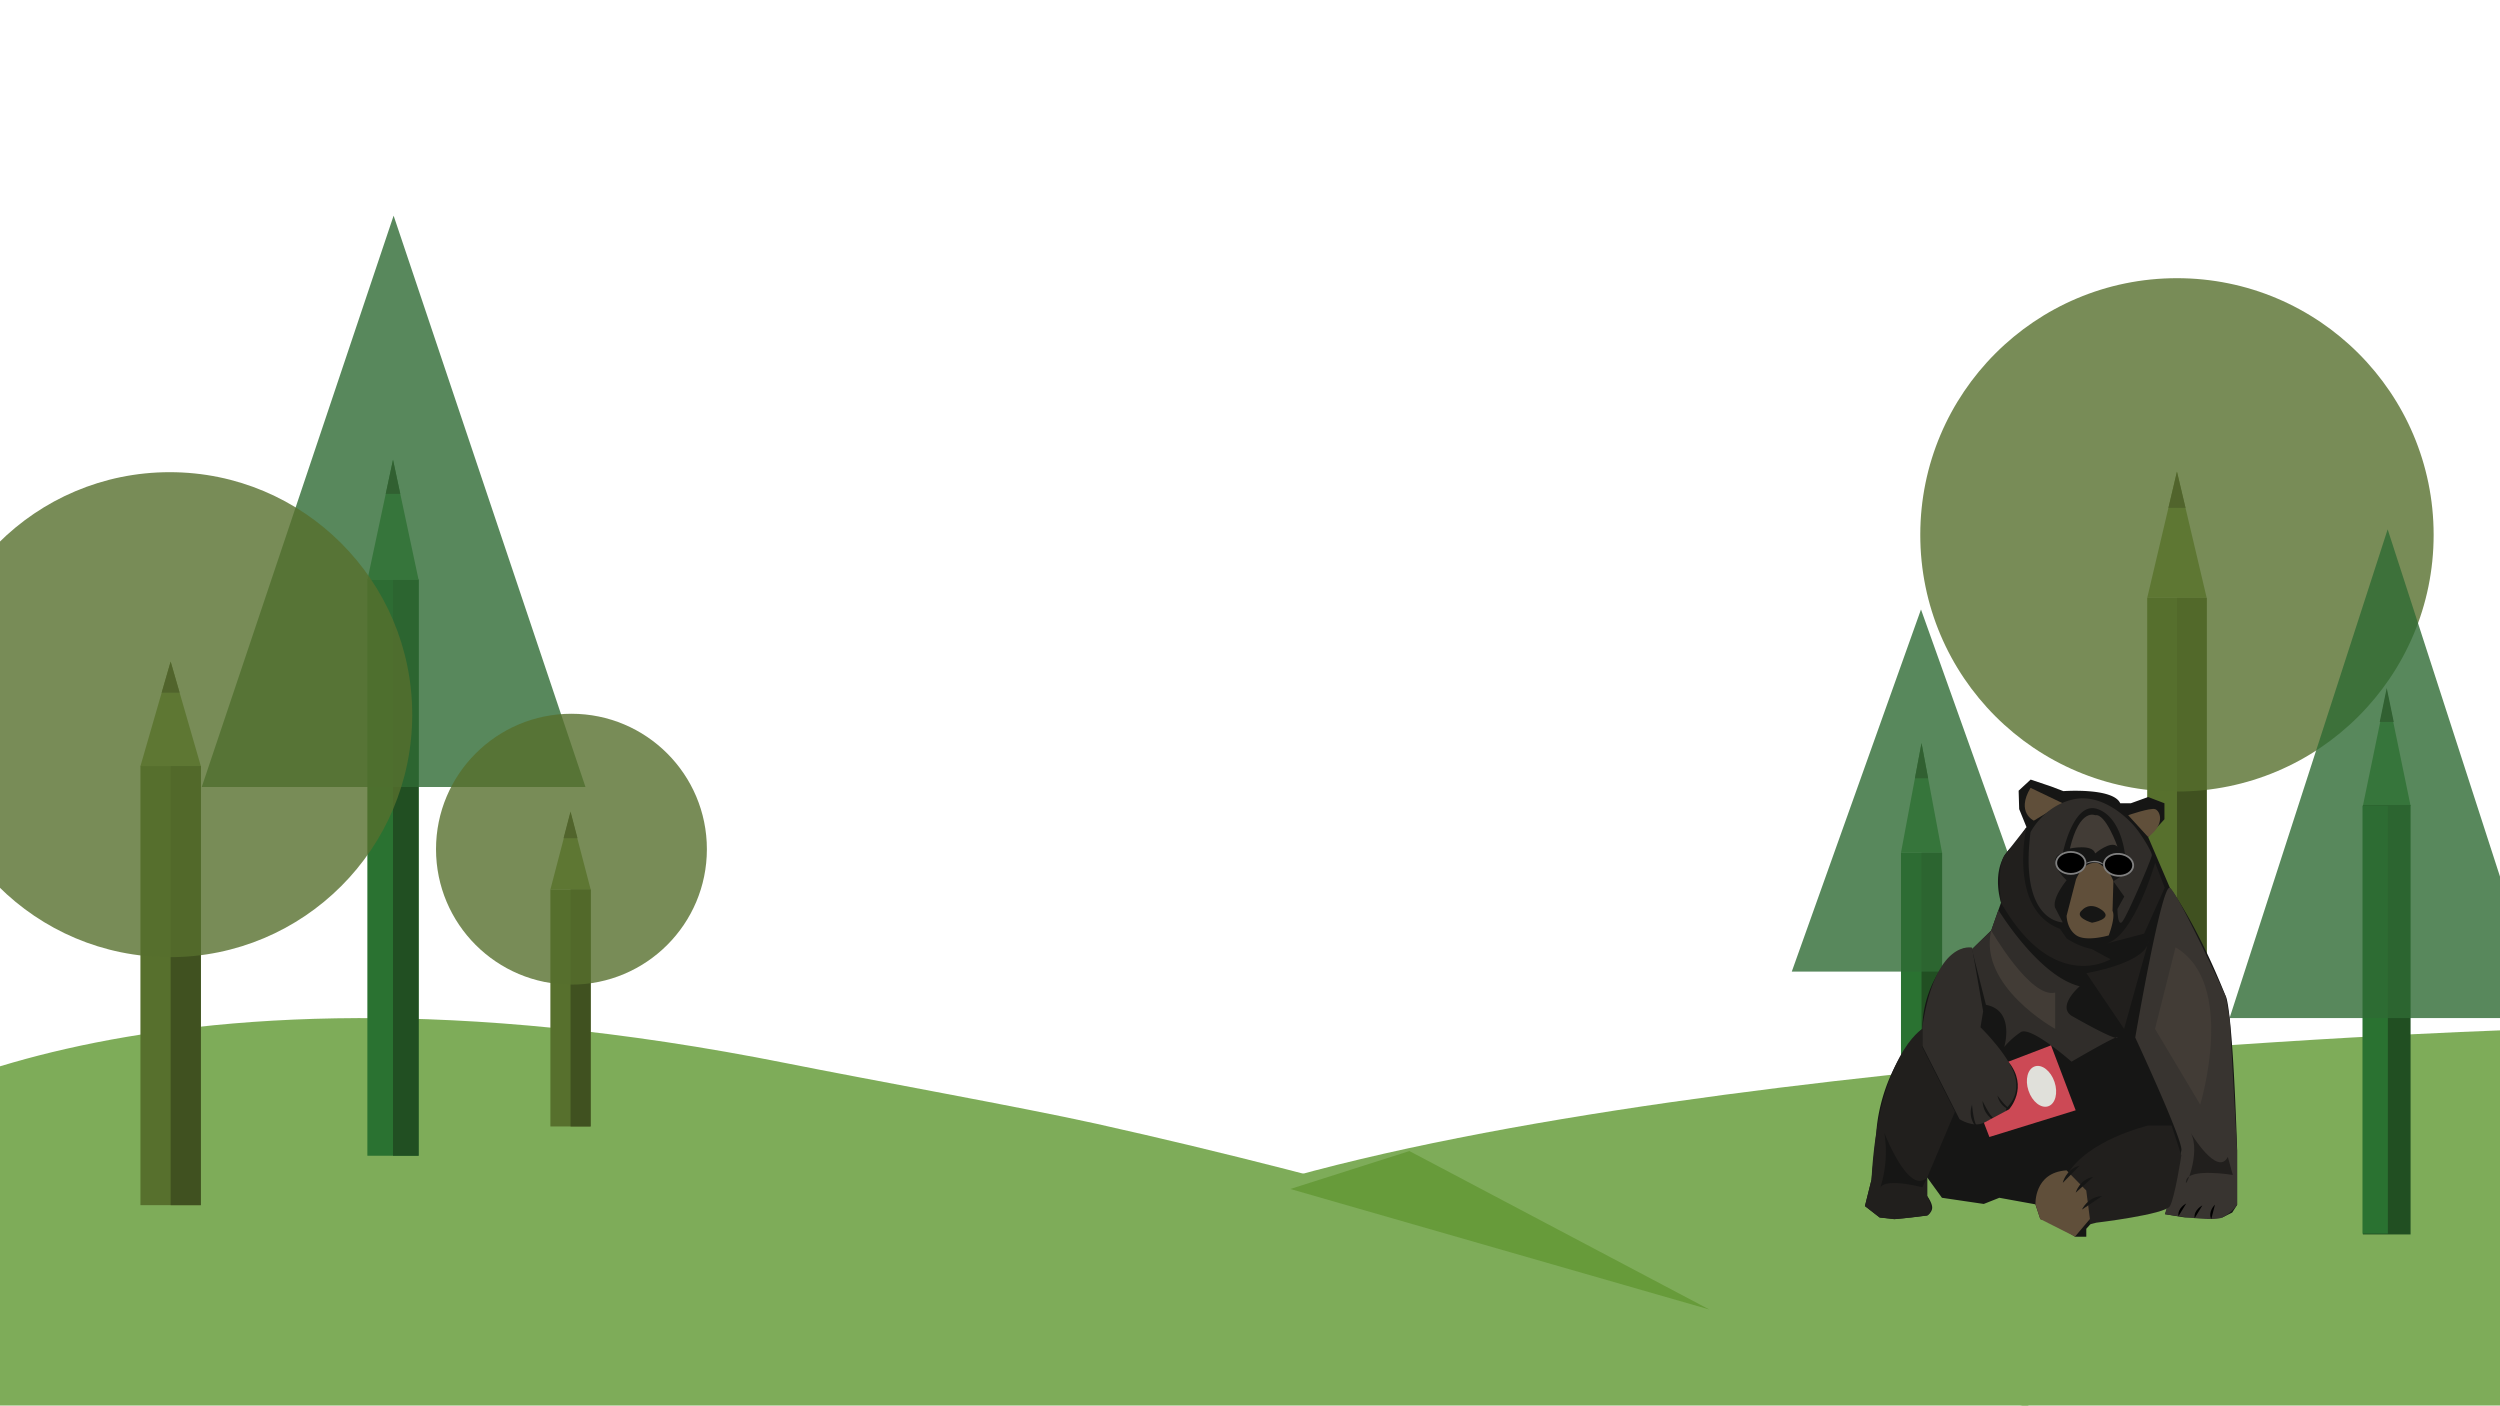 <svg xmlns="http://www.w3.org/2000/svg" viewBox="0 0 1366 768"><defs><style>.cls-1{fill:#7eac59;}.cls-2{fill:#679b3a;}.cls-3{fill:#579e5a;}.cls-4{fill:#214f22;}.cls-10,.cls-5{fill:#57702d;}.cls-6{fill:#2a7231;}.cls-7{fill:#7d964d;}.cls-8{fill:#3a3728;}.cls-9{fill:#405120;}.cls-10,.cls-11{opacity:0.8;}.cls-11{fill:#2f6b34;}.cls-12{fill:#161615;}.cls-13{fill:#604f3a;}.cls-14{fill:#302d2a;}.cls-15{fill:#383430;}.cls-16{fill:#211f1d;}.cls-17{fill:#423c36;}.cls-18{fill:gray;}.cls-19{fill:#cc4955;}.cls-20{fill:#e0e0da;}</style></defs><g id="Layer_1" data-name="Layer 1"><path class="cls-1" d="M-84,619.94S65,508,430,581c45.62,9.12,128.4,24,169,33,284.18,63.36,509.71,154,509.71,154H-84Z"/><path class="cls-1" d="M1366,563s-498.63,17-716.12,97.84L1164.58,782H1366Z"/><polygon class="cls-2" points="705.04 649.66 770.09 628.93 934 715.52 705.04 649.66"/></g><g id="Trees"><polygon class="cls-3" points="1304.11 377.25 1317.15 440.33 1291.08 440.33 1304.11 377.25"/><rect class="cls-4" x="1291.08" y="439.84" width="26.07" height="234.66" transform="translate(2608.22 1114.34) rotate(-180)"/><rect class="cls-5" x="1173.24" y="326.68" width="32.5" height="271.82" transform="translate(2378.97 925.18) rotate(-180)"/><rect class="cls-6" x="1038.69" y="465.93" width="22.46" height="143.57" transform="translate(2099.84 1075.43) rotate(-180)"/><rect class="cls-5" x="300.74" y="486" width="22" height="129.5" transform="translate(623.47 1101.5) rotate(-180)"/><rect class="cls-6" x="200.74" y="316.5" width="28" height="315" transform="translate(429.47 948) rotate(-180)"/><rect class="cls-5" x="76.74" y="418.5" width="33" height="240" transform="translate(186.47 1077) rotate(-180)"/><polygon class="cls-7" points="1189.49 257.7 1173.24 326.68 1205.74 326.68 1189.49 257.7"/><polygon class="cls-3" points="1049.92 406.02 1038.69 465.94 1061.15 465.94 1049.92 406.02"/><polygon class="cls-7" points="311.74 443.89 300.74 486 322.74 486 311.74 443.89"/><polygon class="cls-3" points="214.74 251.2 200.74 316.9 228.74 316.9 214.74 251.2"/><polygon class="cls-7" points="93.24 361.5 76.74 418.61 109.74 418.61 93.24 361.5"/><polyline class="cls-8" points="1304.11 375.92 1304.11 375.92 1307.95 394.48 1300.28 394.48 1304.11 375.92"/><polygon class="cls-8" points="1189.49 257.7 1194.18 277.49 1184.82 277.49 1189.49 257.7"/><polygon class="cls-8" points="1049.92 406.02 1053.52 425.23 1046.32 425.23 1049.92 406.02"/><polygon class="cls-8" points="311.74 443.39 315.55 458 307.92 458 311.74 443.39"/><polygon class="cls-8" points="214.74 251.2 218.71 269.85 210.76 269.85 214.74 251.2"/><polygon class="cls-8" points="93.24 361.5 98.14 378.47 88.33 378.47 93.24 361.5"/><rect class="cls-9" x="1189.5" y="326.68" width="16.23" height="271.82"/><polyline class="cls-4" points="1049.92 465.94 1061.15 465.94 1061.15 609.5 1049.92 609.5"/><rect class="cls-6" x="1290.93" y="440.33" width="13.8" height="233.71" transform="translate(2595.65 1114.37) rotate(-180)"/><rect class="cls-9" x="311.74" y="486" width="11" height="129.5"/><rect class="cls-4" x="214.74" y="316.9" width="14" height="314.6"/><rect class="cls-9" x="93.24" y="418.61" width="16.5" height="239.89"/></g><g id="Layer_3" data-name="Layer 3"><circle class="cls-10" cx="1189.49" cy="292.25" r="140.25"/><polygon class="cls-11" points="215.07 117.84 319.9 430 110.24 430 215.07 117.84"/><polygon class="cls-11" points="1304.62 289.23 1391 556.27 1218.24 556.27 1304.62 289.23"/><circle class="cls-10" cx="312.24" cy="464" r="74"/><circle class="cls-10" cx="92.74" cy="390.5" r="132.5"/><polygon class="cls-11" points="1049.63 333 1120.24 530.88 979.03 530.88 1049.63 333"/></g><g id="Layer_5" data-name="Layer 5"><path class="cls-12" d="M1127.41,432.27s27.21-2,31.08,6.63h5.8l9.45-3.41,8.91,3.41v8.74l-8.91,9.72,11.91,27.77S1200,504,1216.11,544.27c0,0,3.58,2.68,6.27,84.22v29.83l-2.69,4.21-5.37,2.69h-20.56l-10.8-1.79,2.69-7.17s-20.39,9.86-40.21,9l-5.49,6.15v4.35h-6.11L1122,667.91l-7.16-1.79-2.69-8.07-19.71-3.58-8.51,3.37-22.85-3.37L1053,643.34v10.15s2.74,3.67,2.74,6.35-2.74,4.28-2.74,4.28l-8.9,1.1-9,.9-8.07-.9L1019,659l3.58-14.34,2.69-26s.9-32.25,25.09-56.45A59.42,59.42,0,0,1,1062,527.24s8.63-11.76,15.51-8.56L1088,508.43l5.37-15.23s-7.16-21.51,8.07-32.26l5.84-9-4-9.85-.3-10.06,6.57-6.07,11.2,3.77Z"/><path class="cls-13" d="M1146.89,471.8s-7.44-3.1-12.56,8.7l-5.13,19.86s0,7.17,5.38,10.76,17.62,0,17.62,0,3.88-9.86,2.09-13.44l.47-16.21A19.1,19.1,0,0,0,1146.89,471.8Z"/><path class="cls-14" d="M1050.36,561.29v10.13l20.32,40.1s7.45,4.82,13.28,1.94,13.19-5.58,12.19-6.93,7.07-4.92,5.28-16.57-19.29-28.67-19.29-28.67l1.45-8.72-6.07-34.79S1057.53,512.91,1050.36,561.29Z"/><path class="cls-15" d="M1166.7,566.91s26.11,56.2,25.22,61.58-9,34.94-9,34.94,26,4.48,31.36,1.79a21.89,21.89,0,0,0,8.06-6.9V628.49l-4-71.58-2.25-12.64s-26-56.45-30.46-59.14S1166.7,566.91,1166.7,566.91Z"/><path class="cls-16" d="M1107.27,452s-10.32,44.8,18.35,55.55l3.58,5.18a39,39,0,0,0,13.72,5.83l10.25,5.57s-31.14,19.26-59.81-30.91c0,0-2.7-21.51,2.68-26.88Z"/><path class="cls-13" d="M1109.49,430.48l17.59,8.42-15.8,9.5S1101.43,443.92,1109.49,430.48Z"/><path class="cls-13" d="M1162.84,445.44s12.06-4.21,14.74-3.31,5.75,8.06-3.84,15.23Z"/><path class="cls-14" d="M1161,466.32s-2-20-15.09-24.32-18.84,24.32-18.84,24.32a4.17,4.17,0,0,0-4.15,4.48c0,4.48,6.27,10.19,6.27,10.19s-8.07,9.68-6.27,15l4.15,8s-23.86,0-17.59-49.28c0,0,7.17-14.33,23.3-17.92S1163,447.5,1166.7,452s9.09,13.44,9.09,15.23-14.18,35-16.5,36.74-2.31-7.34-2.31-7.34l3.73-6.75-6-8.39s7.59-4.4,10.28-8S1161,466.32,1161,466.32Z"/><path class="cls-14" d="M1091.94,497.24s22,36.27,44.43,41.65c0,0-12.54,10.75-4.48,16.13,0,0,24.19,13.92,25.09,11.89s-25.09,13.19-25.09,13.19-22.4-19.71-27.77-16.12a43.76,43.76,0,0,0-9,8.06s6.07-20-10-23l-7.68-30.34L1088,508.43Z"/><path class="cls-17" d="M1144.8,445.44s-8.43-4.21-13.81,18.19c0,0,12.38-2.69,13.81,2.69,0,0,8.64-7.39,12.2-3.7C1157,462.62,1150.53,444.27,1144.8,445.44Z"/><path class="cls-16" d="M1173.74,615s-33.79,7.91-44.54,27.38l6.27,6,4.48,5,2,15.56,3.46-.86s37.52-4.48,40.21-9,6.27-27.77,6.27-27.77L1186.58,615Z"/><path class="cls-13" d="M1112.18,658.05s-.9-17.43,17-18.57l10.75,11,2,15.57-8.14,9.64-19-9.6Z"/><path class="cls-16" d="M1050.36,562.18s-24.19,14.34-27.78,82.43L1019,659l8.06,6.27,8.07.9,9-.9,8.9-1.1s4.43-1.75,0-10.63V643.34l15.16-35.91-17.79-35.12Z"/><path class="cls-16" d="M1140,531.72s30.84-5.08,33.79-16.43-13.18,46.89-13.18,46.89Z"/><path class="cls-16" d="M1177.58,471.44s-11.64,40.57-26.87,44.16l20.84-5.46,11.26-25.07Z"/><path class="cls-12" d="M1133.2,470.18h-4s-.89,3.31,3.59,4.2S1133.2,470.18,1133.2,470.18Z"/><path class="cls-12" d="M1158.65,472.33l-3.89,2.16a5.4,5.4,0,0,0,3.89,3C1161.46,478,1158.65,472.33,1158.65,472.33Z"/><path class="cls-17" d="M1088,508.43s21.5,37.39,34.94,33.92v19.83S1080.82,538.89,1088,508.43Z"/><path class="cls-12" d="M1079.38,615.27s-4.27-4.38-1.86-11.71c0,0,1,12.84,3.49,11.71Z"/><path class="cls-12" d="M1097.71,606.14s-4.91-1.3-6.33-7.56c0,0,6.2,8.73,7.5,6.86Z"/><path class="cls-12" d="M1089.13,611.8s-5.54-2.58-5.89-10.28c0,0,5.49,11.65,7.42,9.71Z"/><path class="cls-12" d="M1137.71,497.24s4-4.91,10.76,0-5.38,6.94-5.38,6.94S1132.78,501.29,1137.71,497.24Z"/><path class="cls-17" d="M1188.71,517.64l-11.21,44.54,24.69,41.38S1222.42,537.29,1188.71,517.64Z"/><path class="cls-16" d="M1197,619s14.58,24.28,20.29,13.14L1220,642s-23.92-4-25.46,3S1203,630,1197,619Z"/><path class="cls-12" d="M1029.61,619S1043,653.69,1053,643.34l-2.63,5.41s-19.46-5.24-22.91,0A64.79,64.79,0,0,0,1029.61,619Z"/><path class="cls-12" d="M1127.08,646.33s1.66-7.55,9.29-9.44Z"/><path class="cls-12" d="M1148.57,653.54l-11,7.39s3.14-7.07,11-7.39"/><path class="cls-12" d="M1143.78,643l-9.63,8.68s2.07-7.28,9.63-8.68"/><path d="M1194.54,657.6s-4.93,2.49-4.23,6.95Z"/><path d="M1208.25,666.09l2-7.88s-4,3.82-2,7.88"/><path d="M1199.14,665.63l4.24-7s-4.94,2.5-4.24,7"/></g><g id="Layer_6" data-name="Layer 6"><ellipse class="cls-18" cx="1131.5" cy="471.5" rx="8.5" ry="6.5"/><ellipse cx="1131.5" cy="471.5" rx="7.5" ry="5.5"/><ellipse class="cls-18" cx="1157.5" cy="472.5" rx="6.5" ry="8.5" transform="translate(598.84 1590.97) rotate(-85.66)"/><ellipse cx="1157.5" cy="472.5" rx="5.5" ry="7.5" transform="translate(598.84 1590.97) rotate(-85.66)"/><path class="cls-18" d="M1140,471.5s5-2.79,9,.36v.47a10.5,10.5,0,0,0-9-.4Z"/><path class="cls-19" d="M1097.38,580.1l23.31-8.92,13.46,35.48L1087,621.25l-3-7.79,13.75-7.32S1108.76,594.21,1097.38,580.1Z"/><ellipse class="cls-20" cx="1115.5" cy="593.5" rx="7.5" ry="11.5" transform="translate(-130.91 386) rotate(-18.56)"/></g></svg>